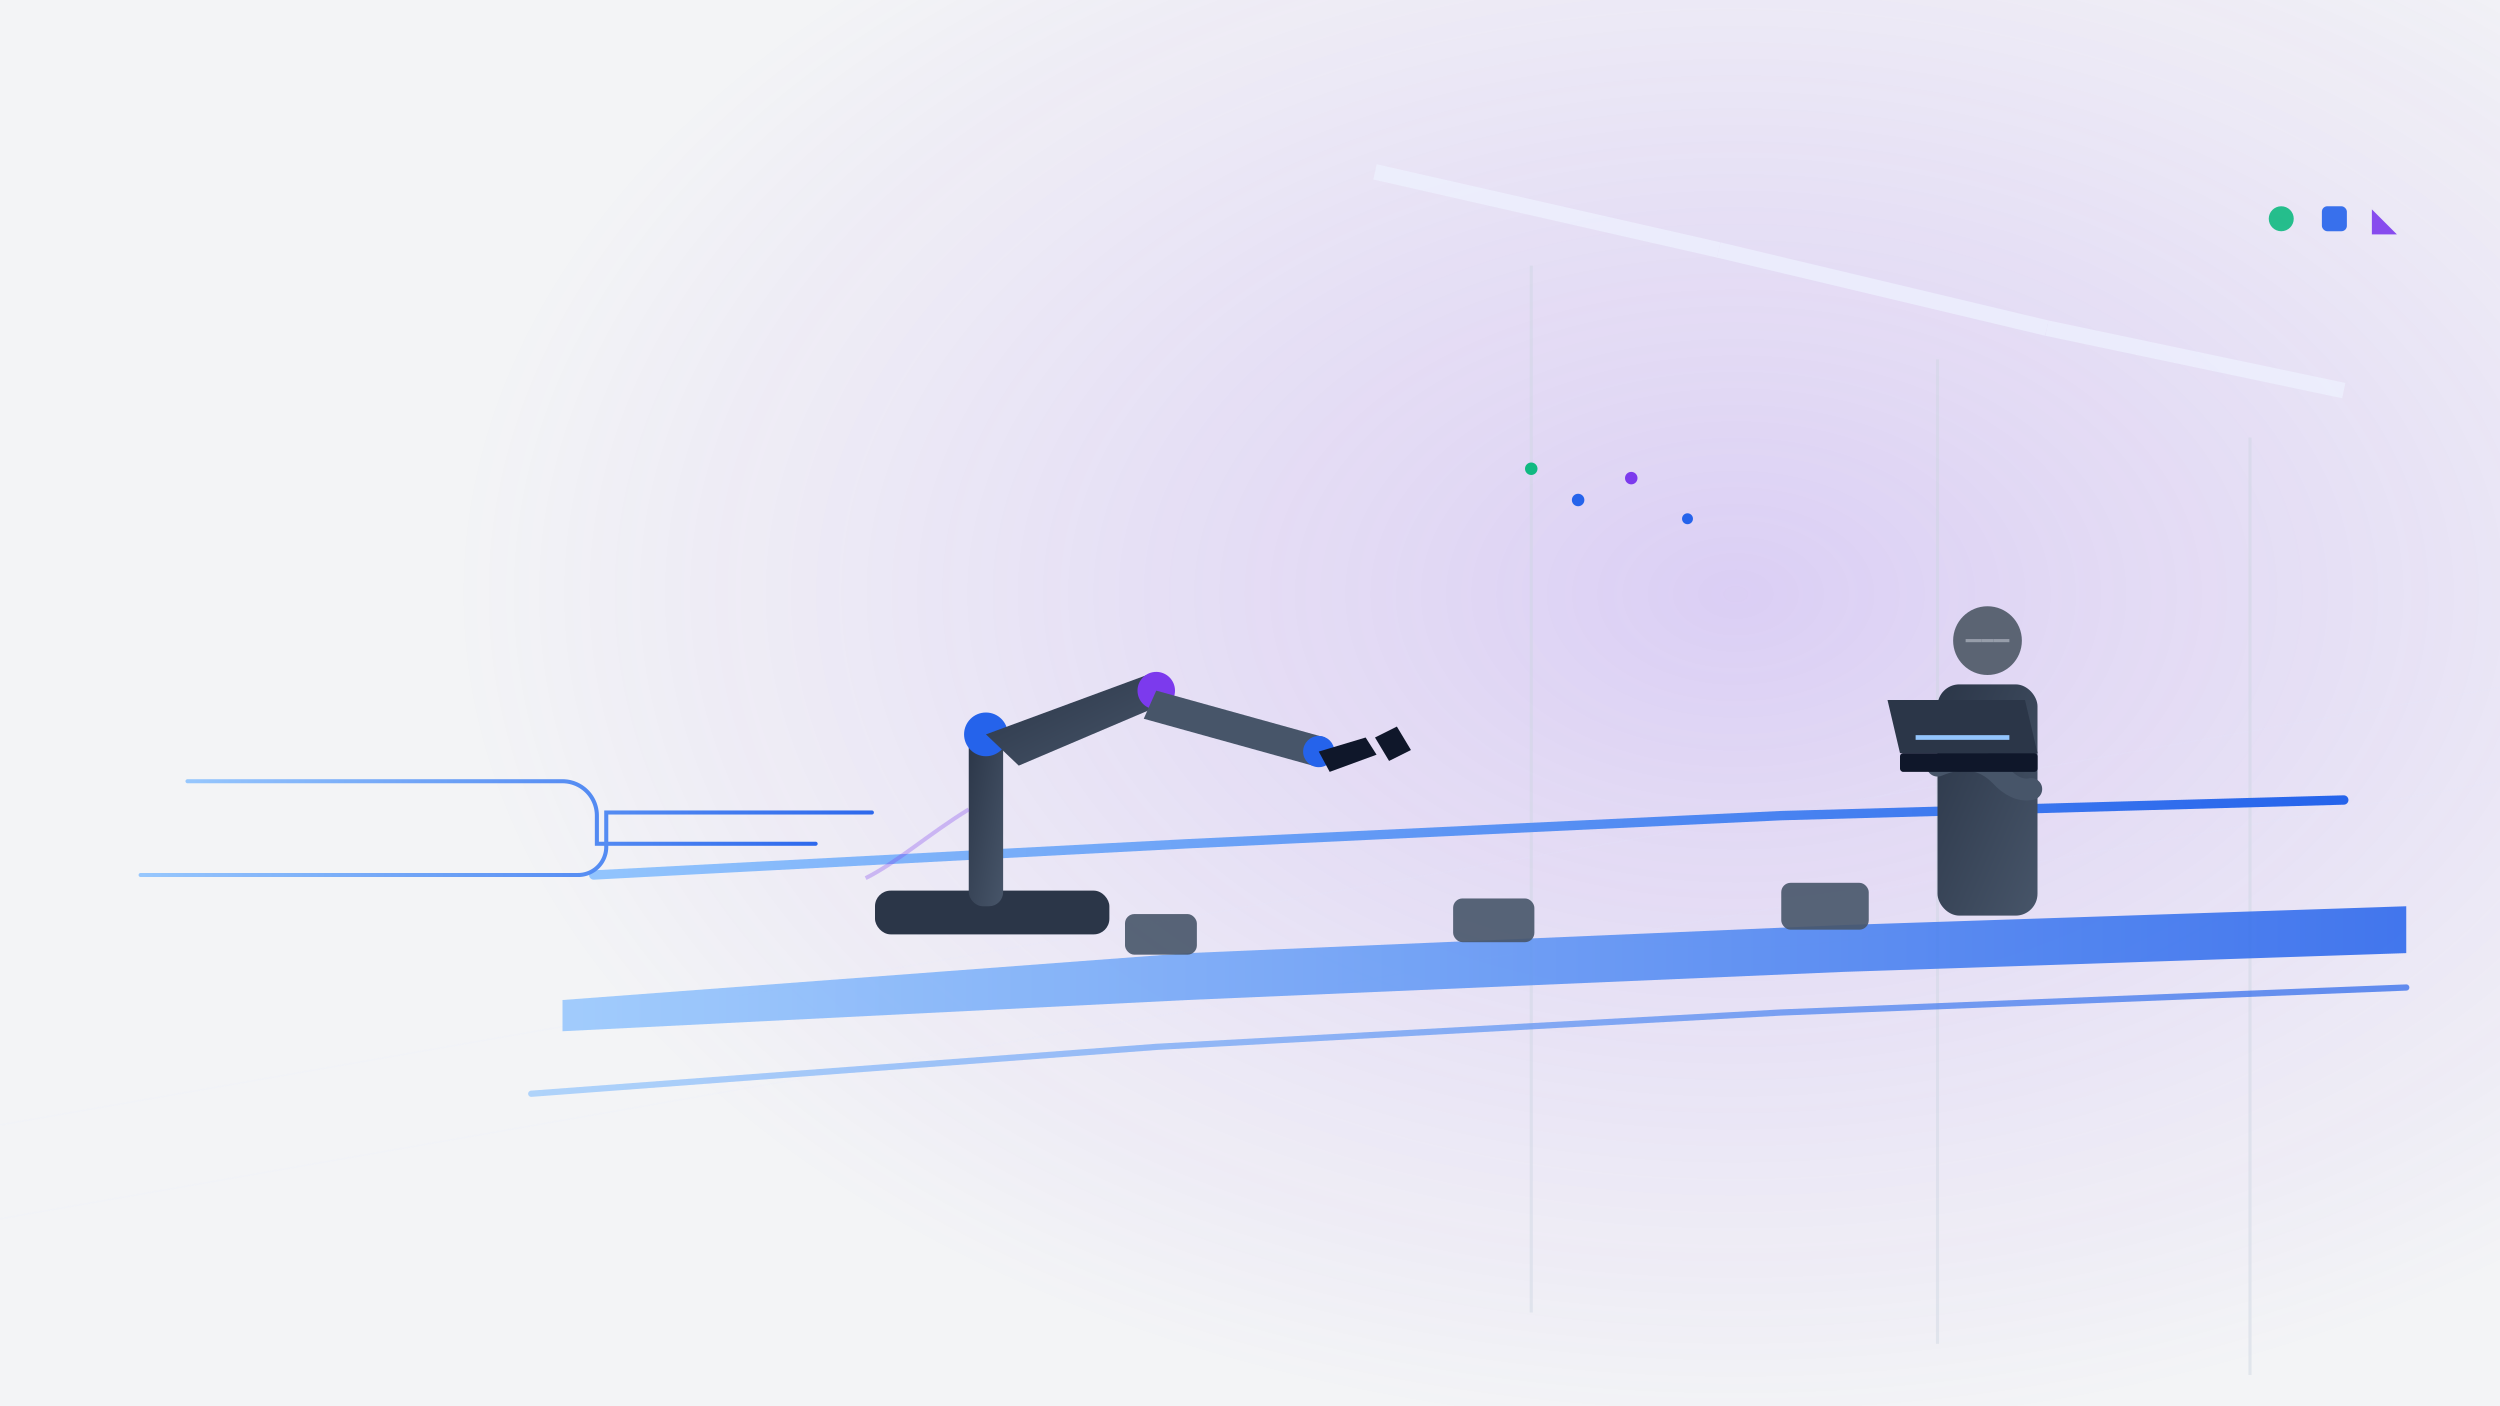 <svg width="1600" height="900" viewBox="0 0 1600 900" fill="none" xmlns="http://www.w3.org/2000/svg" role="img" aria-label="Abstract AI robotics manufacturing scene">
  <!-- ================= THEME (edit to match brand) ================= -->
  <defs>
    <style><![CDATA[
      :root {
        --blue: #2563EB;       /* 主蓝 text-blue-600 */
        --blue-soft: #93C5FD;  /* 浅蓝 */
        --blue-tint: #CFE3FF;  /* 更浅蓝 */
        --ink1: #0F172A;       /* 深灰蓝 */
        --ink2: #2B3648;       /* 次深灰蓝 */
        --ink3: #475569;       /* 中灰蓝 */
        --ink4: #9CA3AF;       /* 浅灰细节 */
        --bg-hi: #F3F4F6;      /* 背景上 */
        --bg-lo: #E5E7EB;      /* 背景下 */
        --violet: #7C3AED;     /* 紫点缀 */
        --green: #10B981;      /* 绿点缀 */
      }
    ]]></style>

    <!-- 背景与mesh -->
    <linearGradient id="bg" x1="0" y1="0" x2="0" y2="900">
      <stop offset="0" stop-color="#F3F4F6"/>
      <stop offset="1" stop-color="#E5E7EB"/>
    </linearGradient>
    <radialGradient id="mesh" cx="0" cy="0" r="1" gradientUnits="userSpaceOnUse"
      gradientTransform="translate(1110 380) rotate(90) scale(540 820)">
      <stop offset="0" stop-color="#7C3AED" stop-opacity="0.20"/>
      <stop offset="1" stop-color="#7C3AED" stop-opacity="0"/>
    </radialGradient>

    <!-- 金属与线路 -->
    <linearGradient id="metal" x1="0" y1="0" x2="1" y2="1">
      <stop offset="0" stop-color="#2B3648"/>
      <stop offset="1" stop-color="#475569"/>
    </linearGradient>
    <linearGradient id="rail" x1="0" y1="0" x2="1" y2="0">
      <stop offset="0" stop-color="#93C5FD"/>
      <stop offset="1" stop-color="#2563EB"/>
    </linearGradient>

    <!-- 柔光/线光 -->
    <filter id="softGlow" x="-50%" y="-50%" width="200%" height="200%">
      <feGaussianBlur stdDeviation="2.4" result="b"/>
      <feMerge><feMergeNode in="b"/><feMergeNode in="SourceGraphic"/></feMerge>
    </filter>
    <filter id="lineGlow" x="-50%" y="-50%" width="200%" height="200%">
      <feGaussianBlur stdDeviation="1.2" result="b"/>
      <feMerge><feMergeNode in="b"/><feMergeNode in="SourceGraphic"/></feMerge>
    </filter>
  </defs>

  <!-- 背景与mesh -->
  <rect width="1600" height="900" fill="url(#bg)"/>
  <rect width="1600" height="900" fill="url(#mesh)"/>

  <!-- 轻量纹理与房间感 -->
  <g opacity="0.10">
    <path d="M0 720 L1600 440" stroke="#E0E7FF" stroke-width="1"/>
    <path d="M0 780 L1600 500" stroke="#E0E7FF" stroke-width="1"/>
  </g>
  <g stroke="#CBD5E1" stroke-width="2" opacity="0.45">
    <polyline points="980,170 980,840"/>
    <polyline points="1240,230 1240,860"/>
    <polyline points="1440,280 1440,880"/>
  </g>

  <!-- 远处灯带 -->
  <g stroke="#EEF2FF" stroke-width="10" opacity="0.7">
    <line x1="880" y1="110" x2="1100" y2="160"/>
    <line x1="1100" y1="160" x2="1310" y2="210"/>
    <line x1="1310" y1="210" x2="1500" y2="250"/>
  </g>

  <!-- 透视传送带（块面+渐变） -->
  <g filter="url(#lineGlow)">
    <polygon points="360,640 760,610 1180,592 1540,580 1540,610 1180,622 760,640 360,660"
             fill="url(#rail)" opacity="0.85"/>
    <!-- 导轨线 -->
    <polyline points="380,560 760,540 1140,522 1500,512" stroke="url(#rail)" stroke-width="6" stroke-linecap="round"/>
    <polyline points="340,700 740,670 1140,648 1540,632" stroke="url(#rail)" stroke-width="4" stroke-linecap="round" opacity="0.7"/>
  </g>

  <!-- 工位方块 -->
  <g fill="#475569" opacity="0.9">
    <rect x="720" y="585" width="46" height="26" rx="6"/>
    <rect x="930" y="575" width="52" height="28" rx="6"/>
    <rect x="1140" y="565" width="56" height="30" rx="6"/>
  </g>

  <!-- 数据流（从左至右） -->
  <g stroke="url(#rail)" stroke-width="2.6" stroke-linecap="round" filter="url(#lineGlow)" opacity="0.95">
    <path d="M120 500 h240 a22 22 0 0 1 22 22 v18 h140"/>
    <path d="M90  560 h280 a18 18 0 0 0 18 -18 v-22 h170"/>
  </g>

  <!-- 极简机械臂（几何块面+渐变，视觉主角） -->
  <g transform="translate(580,330)">
    <!-- 基座 -->
    <rect x="-20" y="240" width="150" height="28" rx="10" fill="#2B3648"/>
    <!-- 立柱 -->
    <rect x="40" y="140" width="22" height="110" rx="9" fill="url(#metal)"/>
    <!-- 肩关节 -->
    <circle cx="51" cy="140" r="14" fill="#2563EB"/>
    <!-- 上臂（带渐变阴影） -->
    <path d="M51 140 L 154 102 L 166 120 L 72 160 Z" fill="url(#metal)"/>
    <!-- 肘关节 -->
    <circle cx="160" cy="112" r="12" fill="#7C3AED"/>
    <!-- 前臂 -->
    <path d="M160 112 L 268 142 L 260 160 L 152 130 Z" fill="#475569"/>
    <!-- 腕关节 -->
    <circle cx="264" cy="151" r="10" fill="#2563EB"/>
    <!-- 夹爪（抽象几何） -->
    <path d="M264 151 l30 -9 l7 11 l-30 11 Z" fill="#0F172A"/>
    <path d="M300 142 l14 -7 l9 15 l-14 7 Z" fill="#0F172A"/>
    <!-- 电缆光 -->
    <path d="M40 188 C 14 204, -6 222, -26 232" stroke="#7C3AED" stroke-width="2.6" opacity="0.55" fill="none" filter="url(#softGlow)"/>
  </g>

  <!-- 工程师（极简剪影 + 笔电，抽象但可读） -->
  <g transform="translate(1310,390)">
    <!-- 身体块面 -->
    <rect x="-70" y="48" width="64" height="148" rx="14" fill="url(#metal)"/>
    <!-- 头部 -->
    <circle cx="-38" cy="20" r="22" fill="#5B6473"/>
    <!-- 眼镜/鼻梁（极简线条） -->
    <g stroke="#9CA3AF" stroke-width="2" opacity="0.9">
      <line x1="-52" y1="20" x2="-42" y2="20"/>
      <line x1="-34" y1="20" x2="-24" y2="20"/>
      <line x1="-42" y1="20" x2="-34" y2="20"/>
    </g>
    <!-- 手臂到笔电 -->
    <path d="M-70 100 q 24 -10 40 6 q 10 11 20 9" stroke="#475569" stroke-width="14" fill="none" stroke-linecap="round"/>
    <!-- 笔电 -->
    <g transform="translate(-6,92)">
      <rect x="-88" y="0" width="88" height="12" rx="2" fill="#0F172A"/>
      <polygon points="-88,0 0,0 -8,-34 -96,-34" fill="#2B3648"/>
      <line x1="-78" y1="-10" x2="-18" y2="-10" stroke="#93C5FD" stroke-width="3"/>
    </g>
  </g>

  <!-- 数据粒子（AI感） -->
  <g filter="url(#softGlow)">
    <circle cx="980" cy="300" r="4" fill="#10B981"/>
    <circle cx="1010" cy="320" r="4" fill="#2563EB"/>
    <circle cx="1044" cy="306" r="4" fill="#7C3AED"/>
    <circle cx="1080" cy="332" r="3.5" fill="#2563EB"/>
  </g>

  <!-- 右上角模块元素（装饰） -->
  <g transform="translate(1460,140)" filter="url(#softGlow)" opacity="0.9">
    <circle cx="0" cy="0" r="8" fill="#10B981"/>
    <rect x="26" y="-8" width="16" height="16" rx="3.5" fill="#2563EB"/>
    <path d="M58 -6 L74 10 L58 10 Z" fill="#7C3AED"/>
  </g>

  <!-- 开发时的安全占位，可删 -->
  <rect x="160" y="160" width="560" height="320" rx="12" fill="#000" opacity="0"/>
</svg>